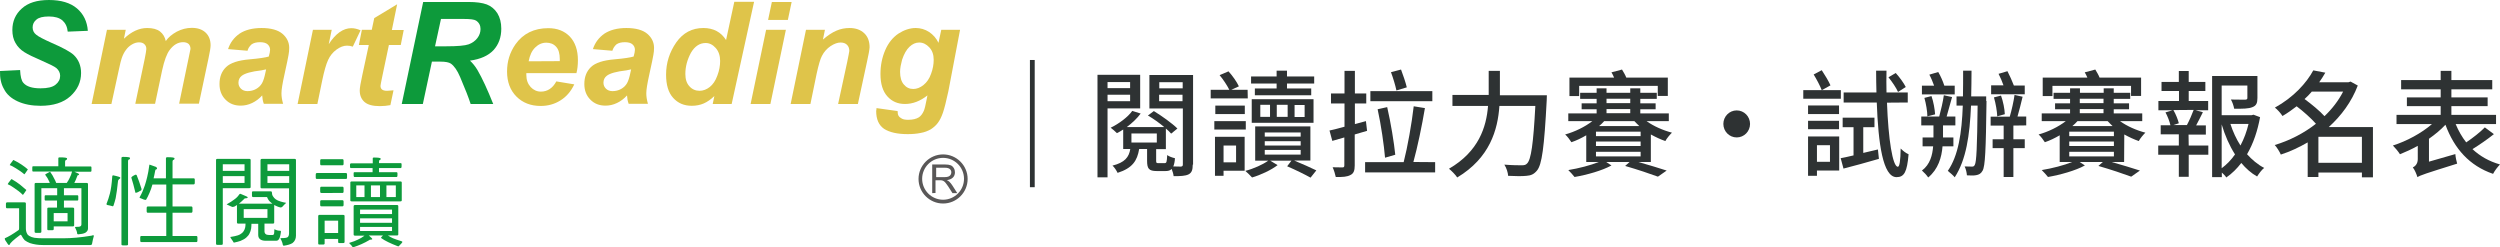 <?xml version="1.0" encoding="utf-8"?>
<!-- Generator: Adobe Illustrator 26.5.2, SVG Export Plug-In . SVG Version: 6.00 Build 0)  -->
<svg version="1.1" id="圖層_1" xmlns="http://www.w3.org/2000/svg" xmlns:xlink="http://www.w3.org/1999/xlink" x="0px" y="0px"
	 viewBox="0 0 1517.1 150" style="enable-background:new 0 0 1517.1 150;" xml:space="preserve">
<style type="text/css">
	.st0{fill:#2E3233;}
	.st1{fill:#595757;}
	.st2{fill:#0D9A3B;}
	.st3{fill:#DFC44A;}
</style>
<g>
	<g id="矩形_32">
		<g>
			<rect x="625" y="36.4" class="st0" width="2.9" height="77.2"/>
		</g>
	</g>
	<g>
		<g>
			<g>
				<path class="st1" d="M585,108.5c0,7-5.7,12.7-12.7,12.7s-12.7-5.7-12.7-12.7s5.7-12.7,12.7-12.7S585,101.5,585,108.5z
					 M572.3,93.7c-8.2,0-14.9,6.7-14.9,14.9s6.7,14.9,14.9,14.9s14.9-6.7,14.9-14.9S580.5,93.7,572.3,93.7z"/>
			</g>
			<g>
				<path class="st1" d="M565.7,117.2V99.8h7.7c1.6,0,2.7,0.2,3.5,0.5s1.4,0.9,1.9,1.7c0.5,0.8,0.7,1.7,0.7,2.6
					c0,1.2-0.4,2.3-1.2,3.1c-0.8,0.8-2,1.4-3.7,1.6c0.6,0.3,1.1,0.6,1.4,0.9c0.7,0.6,1.3,1.4,1.9,2.3l3,4.7H578l-2.3-3.6
					c-0.7-1-1.2-1.8-1.7-2.4c-0.4-0.6-0.8-0.9-1.2-1.2c-0.3-0.2-0.7-0.4-1.1-0.5c-0.3-0.1-0.7-0.1-1.3-0.1h-2.7v7.7L565.7,117.2
					L565.7,117.2z M568,107.5h4.9c1.1,0,1.9-0.1,2.5-0.3c0.6-0.2,1.1-0.6,1.4-1c0.3-0.5,0.5-1,0.5-1.6c0-0.8-0.3-1.5-0.9-2
					c-0.6-0.5-1.5-0.8-2.8-0.8h-5.5v5.7C568.1,107.5,568,107.5,568,107.5z"/>
			</g>
		</g>
		<g>
			<g>
				<g>
					<g>
						<path class="st2" d="M0,43.1l12.2-0.6c0.2,3.9,0.8,6.5,2,7.8c1.9,2.2,5.3,3.3,10.4,3.3c4.2,0,7.3-0.7,9.1-2.2
							c1.9-1.5,2.8-3.3,2.8-5.4c0-1.8-0.8-3.4-2.3-4.7c-1.1-0.9-4.1-2.4-8.9-4.5c-4.9-2.1-8.4-3.8-10.6-5.2c-2.2-1.4-4-3.2-5.3-5.5
							c-1.3-2.2-1.9-4.9-1.9-7.9c0-5.2,1.9-9.6,5.7-13C17,1.7,22.5,0,29.7,0c7.3,0,13,1.7,17,5.1s6.2,8,6.6,13.6l-12.2,0.5
							c-0.3-3-1.4-5.2-3.2-6.8C36,10.8,33.3,10,29.7,10s-6.1,0.6-7.6,1.9c-1.5,1.2-2.3,2.8-2.3,4.7c0,1.8,0.7,3.3,2.1,4.4
							c1.4,1.2,4.5,2.8,9.2,4.9c7.2,3.1,11.7,5.6,13.7,7.5c2.9,2.8,4.4,6.5,4.4,10.9c0,5.5-2.2,10.2-6.5,14.1s-10.4,5.8-18.1,5.8
							c-5.3,0-10-0.9-13.9-2.7S4,57.2,2.4,54C0.6,50.9-0.1,47.3,0,43.1z"/>
						<path class="st3" d="M64.9,18.1h11.4l-1.1,5.4c4.5-4.3,9.2-6.5,14.1-6.5c3.4,0,6,0.7,7.8,2.1s3,3.4,3.5,5.8
							c1.6-2.3,3.8-4.1,6.7-5.7c2.9-1.5,5.9-2.3,9.1-2.3c3.6,0,6.4,1,8.4,2.9s3,4.5,3,7.7c0,1.5-0.5,4.2-1.3,8l-5.8,27.4h-12
							l5.7-27.4c0.7-3.4,1.1-5.4,1.2-5.8c0-1.3-0.4-2.2-1.1-3c-0.8-0.7-1.9-1.1-3.4-1.1c-3.1,0-5.8,1.6-8.2,4.8
							c-1.7,2.3-3.2,6.3-4.5,12.2L94.1,63h-12l5.7-27.2c0.6-3.1,1-5.2,1-6.1c0-1.2-0.4-2.2-1.2-2.9c-0.8-0.8-1.9-1.1-3.3-1.1
							c-1.3,0-2.7,0.4-4.1,1.2c-1.4,0.8-2.7,1.9-3.7,3.3c-1.1,1.4-2,3.2-2.7,5.3c-0.4,1-0.9,3.3-1.7,6.9l-4.5,20.7h-12L64.9,18.1z"
							/>
						<path class="st3" d="M150.2,30.8l-11.8-1c1.3-4,3.7-7.1,7-9.4c3.3-2.2,7.8-3.4,13.3-3.4c5.7,0,10,1.2,12.7,3.5
							s4.1,5.2,4.1,8.5c0,1.4-0.1,2.8-0.4,4.3c-0.2,1.5-1.1,5.5-2.5,12c-1.2,5.4-1.8,9.1-1.8,11.3c0,1.9,0.3,4,1,6.4h-11.7
							c-0.6-1.6-0.9-3.3-1-5.1c-1.8,2-3.8,3.5-6.1,4.6s-4.6,1.6-7,1.6c-3.7,0-6.8-1.2-9.2-3.7c-2.4-2.4-3.6-5.6-3.6-9.4
							c0-4.3,1.3-7.7,4-10.3s7.4-4.1,14.3-4.7c5.8-0.5,9.6-1.1,11.6-1.7c0.5-1.7,0.8-3.1,0.8-4.1c0-1.3-0.5-2.4-1.5-3.3
							s-2.6-1.3-4.6-1.3c-2.1,0-3.8,0.4-5.1,1.3C151.5,28,150.6,29.2,150.2,30.8z M161.5,42.1c-0.7,0.2-1.7,0.4-2.9,0.6
							c-6.1,0.7-10,1.8-11.9,3.3c-1.3,1-2,2.4-2,4.2c0,1.4,0.5,2.6,1.5,3.6s2.4,1.5,4,1.5c1.8,0,3.6-0.4,5.2-1.3
							c1.6-0.9,2.8-2.1,3.6-3.5s1.5-3.6,2.1-6.6L161.5,42.1z"/>
						<path class="st3" d="M189.9,18.1h11.4l-1.8,8.7c4.2-6.5,8.8-9.7,13.7-9.7c1.7,0,3.6,0.4,5.6,1.3l-4.7,9.9
							c-1.1-0.4-2.3-0.6-3.5-0.6c-2.1,0-4.2,0.8-6.4,2.4s-3.9,3.7-5.1,6.3c-1.2,2.6-2.4,6.8-3.6,12.6l-2.9,14.1h-12L189.9,18.1z"/>
						<path class="st3" d="M217.8,27.2l1.8-9.1h6l1.5-7.1L241,2.6l-3.2,15.6h7.2l-1.8,9.1H236l-4,19c-0.7,3.4-1.1,5.4-1.1,5.8
							c0,0.9,0.3,1.7,0.9,2.2c0.6,0.5,1.6,0.8,3.1,0.8c0.5,0,1.8-0.1,3.9-0.3l-1.9,9c-2.1,0.4-4.2,0.6-6.4,0.6
							c-4.3,0-7.3-0.8-9.3-2.5c-1.9-1.7-2.9-4-2.9-7c0-1.4,0.5-4.6,1.6-9.5l3.9-18.1h-6V27.2z"/>
						<path class="st2" d="M256.6,63.1h-12.8l13-61.9h27.5c4.7,0,8.4,0.5,11.1,1.5c2.6,1,4.8,2.8,6.4,5.3c1.6,2.6,2.4,5.7,2.4,9.4
							c0,5.3-1.6,9.6-4.7,13c-3.2,3.4-7.9,5.5-14.3,6.4c1.6,1.5,3.2,3.4,4.6,5.8c2.8,4.8,6,11.7,9.5,20.5h-13.7
							c-1.1-3.5-3.2-8.9-6.4-16.4c-1.7-4-3.6-6.7-5.6-8.1c-1.2-0.8-3.3-1.2-6.3-1.2h-5.2L256.6,63.1z M264,28.1h6.8
							c6.8,0,11.4-0.4,13.6-1.2c2.2-0.8,4-2.1,5.3-3.8c1.3-1.7,1.9-3.6,1.9-5.5c0-2.2-0.9-3.9-2.7-5.1c-1.1-0.7-3.6-1-7.3-1h-14
							L264,28.1z"/>
						<path class="st3" d="M349.8,44.4h-30.4c0,0.5,0,0.8,0,1.1c0,3,0.9,5.4,2.6,7.3c1.7,1.8,3.8,2.8,6.2,2.8c4,0,7.2-2.1,9.4-6.2
							l10.9,1.8c-2.1,4.4-4.9,7.6-8.5,9.8c-3.5,2.2-7.5,3.3-11.9,3.3c-6,0-10.9-1.9-14.7-5.7c-3.8-3.8-5.7-8.9-5.7-15.2
							c0-6.2,1.7-11.6,5.1-16.5c4.6-6.5,11.3-9.8,19.9-9.8c5.5,0,9.8,1.7,13.1,5.1c3.2,3.4,4.9,8.2,4.9,14.3
							C350.7,39.5,350.4,42.1,349.8,44.4z M339.7,37.1c0-0.5,0-1,0-1.2c0-3.3-0.7-5.9-2.2-7.5c-1.5-1.7-3.5-2.5-6-2.5
							s-4.8,1-6.7,2.9c-2,1.9-3.3,4.7-4,8.4L339.7,37.1L339.7,37.1z"/>
						<path class="st3" d="M371.6,30.8l-11.8-1c1.3-4,3.7-7.1,7-9.4c3.4-2.2,7.8-3.4,13.3-3.4c5.7,0,10,1.2,12.7,3.5
							s4.1,5.2,4.1,8.5c0,1.4-0.1,2.8-0.4,4.3c-0.2,1.5-1.1,5.5-2.5,12c-1.2,5.4-1.8,9.1-1.8,11.3c0,1.9,0.3,4,1,6.4h-11.7
							c-0.6-1.6-0.9-3.3-1-5.1c-1.8,2-3.8,3.5-6.1,4.6c-2.3,1.1-4.6,1.6-7,1.6c-3.7,0-6.8-1.2-9.2-3.7c-2.4-2.4-3.6-5.6-3.6-9.4
							c0-4.3,1.3-7.7,4-10.3s7.4-4.1,14.3-4.7c5.8-0.5,9.6-1.1,11.6-1.7c0.5-1.7,0.8-3.1,0.8-4.1c0-1.3-0.5-2.4-1.5-3.3
							s-2.6-1.3-4.6-1.3c-2.1,0-3.8,0.4-5.1,1.3C372.9,28,372.1,29.2,371.6,30.8z M383,42.1c-0.7,0.2-1.7,0.4-2.9,0.6
							c-6.1,0.7-10,1.8-11.9,3.3c-1.3,1-2,2.4-2,4.2c0,1.4,0.5,2.6,1.5,3.6s2.4,1.5,4,1.5c1.8,0,3.6-0.4,5.2-1.3
							c1.6-0.9,2.8-2.1,3.6-3.5c0.8-1.4,1.5-3.6,2.1-6.6L383,42.1z"/>
						<path class="st3" d="M444,63.1h-11.5l1-4.8c-2.2,2.1-4.4,3.6-6.5,4.5s-4.5,1.4-7.2,1.4c-4.7,0-8.4-1.6-11.3-4.8
							s-4.3-7.9-4.3-14.1c0-7.2,2.1-13.7,6.2-19.6c4.1-5.8,9.6-8.7,16.4-8.7c6.1,0,10.7,2.4,13.8,7.3l5-23.2h12L444,63.1z
							 M415.9,44.9c0,3.2,0.8,5.7,2.5,7.5c1.6,1.8,3.7,2.7,6.1,2.7c2.2,0,4.3-0.8,6.2-2.3c1.9-1.5,3.5-3.8,4.6-6.9
							c1.2-3.1,1.7-6.1,1.7-8.9c0-3.2-0.9-5.9-2.7-7.9c-1.8-2-3.8-3-6.1-3c-3.6,0-6.6,2-8.9,5.9C417.1,36.1,415.9,40.3,415.9,44.9z"
							/>
						<path class="st3" d="M464.9,18.1h12l-9.4,45h-12L464.9,18.1z M468.4,1.2h12l-2.3,10.9h-12L468.4,1.2z"/>
						<path class="st3" d="M489.1,18.1h11.5l-1.2,5.9c2.9-2.5,5.6-4.3,8.2-5.4c2.5-1.1,5.2-1.6,8-1.6c3.7,0,6.7,1.1,8.9,3.2
							s3.2,5,3.2,8.5c-0.1,1.6-0.6,4.5-1.6,8.9l-5.5,25.5h-12l5.5-25.4c0.8-3.8,1.2-6.1,1.3-6.8c0-1.6-0.5-2.8-1.4-3.7
							c-0.9-0.9-2.2-1.4-3.9-1.4c-1.8,0-3.8,0.7-6.1,2.2c-2.2,1.5-4,3.5-5.2,5.9c-1,1.8-2,5.3-3.2,10.7l-3.8,18.5h-12L489.1,18.1z"
							/>
						<path class="st3" d="M531.9,65.6l12.8,1.8c0,1.3,0.2,2.3,0.6,2.9c0.4,0.7,1.1,1.2,2,1.7s2.2,0.7,3.8,0.7
							c2.7,0,4.9-0.5,6.5-1.5c1.2-0.8,2.2-2.1,3-3.9c0.5-1.1,1.1-3.6,1.8-7.3l0.4-2.1c-4.4,3.5-9,5.2-13.6,5.2
							c-4.4,0-7.9-1.5-10.7-4.6s-4.2-7.6-4.2-13.6c0-5.3,1-10.1,2.9-14.5s4.6-7.7,8-10c3.4-2.2,7-3.4,10.5-3.4
							c2.9,0,5.6,0.8,8.1,2.4c2.4,1.6,4.4,3.8,5.7,6.6l1.7-7.9h11.4l-7.1,37.3c-1.3,6-2.4,10.4-3.3,13c-0.9,2.6-1.9,4.6-3.1,6.2
							c-1.1,1.5-2.6,2.8-4.3,3.9c-1.8,1-3.8,1.8-6.2,2.2c-2.4,0.5-5,0.7-7.8,0.7c-6.3,0-11-1.1-14.3-3.2c-3.2-2.2-4.8-5.8-4.8-10.8
							C531.8,66.8,531.9,66.2,531.9,65.6z M546.2,43.6c0,3.4,0.8,6,2.3,7.7c1.5,1.8,3.4,2.7,5.7,2.7c2.1,0,4.2-0.8,6.2-2.4
							c2-1.6,3.6-3.9,4.6-6.8c1.1-2.9,1.6-5.8,1.6-8.5c0-3.2-0.9-5.7-2.7-7.6s-3.8-2.9-6.1-2.9c-2.2,0-4.1,0.9-5.9,2.6
							c-1.8,1.7-3.3,4.3-4.5,7.9C546.7,39,546.2,41.4,546.2,43.6z"/>
					</g>
				</g>
			</g>
		</g>
		<g>
			<path class="st2" d="M4.3,122.8h10.5c0.6,0,0.9,0.2,0.9,0.7v15.1c0,1.3,0.3,2.4,0.7,3.1c0.3,0.7,0.8,1.2,1.4,1.5
				c0.9,0.5,1.9,0.9,3.1,1.1c1.5,0.2,3.3,0.3,5.2,0.3h12.4c4.8,0,10.5-0.5,17.1-1.6c0.3-0.2,0.6-0.2,0.9-0.2c0.3,0,0.5,0.1,0.5,0.2
				c-0.5,1.6-0.8,3.1-1.1,4.7c0,0.6-0.4,1-1,1H26c-1.4,0-2.8-0.1-4.1-0.3c-1.3-0.2-2.6-0.5-3.8-0.9c-1.1-0.4-2.1-1-3.1-1.7
				c-0.6-0.6-1.3-1.6-2.1-3.1l-0.2-0.2c-0.3,0-0.4,0-0.5,0.1c-3.9,2.9-6,4.8-6.3,5.8c-0.1,0.2-0.3,0.3-0.5,0.3c-0.3,0-1-1-2.2-2.9
				c-0.2-0.3-0.3-0.7-0.3-1.2c2.2-0.9,5-2.6,8.4-5c0.2-0.1,0.3-0.5,0.3-1.1v-12.1H4.3c-0.5,0-0.7-0.3-0.7-1v-1.8
				C3.6,123.1,3.9,122.8,4.3,122.8z M7.1,108.7c2.1,1.2,3.7,2.3,5,3.3c1.5,1.2,2.8,2.3,3.9,3.3c0,0.1-0.1,0.2-0.3,0.5
				c-1.1,1.6-1.7,2.5-1.8,2.5c-1.6-1.6-3.4-3-5.4-4.3c-1.5-1.1-2.8-1.8-3.8-2.2c0-0.3,0.6-1.1,1.8-2.6
				C6.8,108.8,6.9,108.7,7.1,108.7z M8.2,97.1c2,1,3.6,1.9,4.9,2.8c1.5,1,2.8,2,3.8,2.9c0,0.1-0.1,0.2-0.3,0.5
				c-1.1,1.6-1.7,2.5-1.8,2.5c-1.6-1.4-3.4-2.6-5.2-3.7c-1.5-0.9-2.7-1.6-3.7-1.9c0-0.2,0.6-1.1,1.8-2.6C7.9,97.2,8,97.1,8.2,97.1z
				 M36.3,95.5c2.9,0,4.4,0.2,4.4,0.7s-0.2,0.8-0.6,0.9c-0.4,0.1-0.6,0.5-0.6,1.2v2.7H55c0.3,0,0.5,0.2,0.5,0.7v1.8
				c0,0.5-0.2,0.7-0.5,0.7h-9.9l2,0.9c0.6,0.2,0.9,0.5,0.9,0.7s-0.2,0.4-0.5,0.5c-0.3,0-0.6,0.2-0.6,0.5c-0.6,1.7-1.2,3.1-1.8,4.2
				h7.2c0.8,0,1.1,0.2,1.1,0.7v27c0,1.1-0.6,1.9-1.7,2.6c-1.1,0.5-2.5,0.8-4.2,0.9c-0.4,0-0.7-0.2-0.7-0.6c0-0.8-0.5-2.1-1.3-3.7
				c0-0.1,0.1-0.2,0.3-0.2c1.7,0,2.7-0.1,3-0.4c0.4-0.2,0.6-0.6,0.6-1.1v-22H38.8v4.3H47c0.3,0,0.5,0.2,0.5,0.7v1.8
				c0,0.5-0.2,0.7-0.5,0.7h-8.2v4.3h5.3c0.6,0,0.9,0.2,0.9,0.7v10c0,0.5-0.3,0.7-0.9,0.7H32.6v1.6c0,0.5-0.3,0.7-0.9,0.7h-2.3
				c-0.5,0-0.7-0.2-0.7-0.7v-12.3c0-0.5,0.2-0.7,0.7-0.7h5.2v-4.3h-7c-0.3,0-0.5-0.2-0.5-0.7v-1.8c0-0.5,0.2-0.7,0.5-0.7h7.1v-4.3
				h-9.6v26.4c0,0.5-0.3,0.7-0.9,0.7h-2.3c-0.6,0-0.9-0.2-0.9-0.7v-28.9c0-0.5,0.3-0.7,0.9-0.7h8.3c-0.1-0.3-0.2-0.5-0.3-0.8
				c-0.6-1.4-1.4-2.8-2.5-4.2c0-0.2,1-0.8,3-1.8c1.1,1.5,1.9,2.9,2.5,4.2c0.5,0.9,0.9,1.7,1.2,2.6h6.4c0.8-1.1,1.3-2,1.7-2.9
				c0.7-1.3,1.2-2.6,1.5-3.9v-0.1H20.1c-0.3,0-0.5-0.2-0.5-0.7v-1.8c0-0.5,0.1-0.7,0.5-0.7h15.3v-4.8C35.3,95.7,35.7,95.5,36.3,95.5
				z M32.6,134.3H41v-5h-8.4V134.3z"/>
			<path class="st2" d="M68.7,106.4c2.9,0.6,4.3,1.1,4.3,1.4c0,0.4-0.2,0.7-0.7,0.9c-0.5,0.4-0.7,0.8-0.7,1.3
				c-0.4,4.1-0.9,7.5-1.4,10.2c-0.3,1.4-0.8,2.9-1.3,4.5c-0.2,0.3-0.3,0.5-0.4,0.5c-1.3-0.4-2.4-0.6-3.4-0.8
				c-0.3-0.1-0.5-0.3-0.5-0.6c0.8-1.9,1.5-4.1,2.1-6.4s1.1-5.7,1.4-10.1C68.1,106.7,68.3,106.4,68.7,106.4z M74.6,95.2
				c2.9,0,4.3,0.2,4.3,0.7s-0.2,0.8-0.6,0.9c-0.4,0-0.6,0.4-0.6,1.2v50.3c0,0.4-0.3,0.6-0.9,0.6h-2.2c-0.6,0-0.9-0.2-0.9-0.6V95.9
				C73.7,95.5,74,95.2,74.6,95.2z M82.2,106c0.3,0,0.6,0.1,0.7,0.2c1.1,2.7,2.1,5.5,3,8.5c0,0.5-0.1,0.8-0.4,0.9
				c-1.4,0.9-2.5,1.4-3.3,1.4c-0.9-3.7-1.7-6.8-2.5-9.2C79.7,107.4,80.5,106.8,82.2,106z M90.8,99.9l3.9,1.4
				c0.4,0.3,0.6,0.6,0.6,0.9s-0.1,0.5-0.5,0.6c-0.3,0-0.5,0.2-0.6,0.7c-0.3,1.8-0.7,3.4-1,4.7h7.5V96.1c0-0.5,0.3-0.7,0.9-0.7
				c2.9,0,4.3,0.2,4.3,0.7s-0.2,0.8-0.6,0.9s-0.6,0.5-0.6,1.2v10h12.8c0.5,0,0.7,0.3,0.7,0.9v1.8c0,0.6-0.2,1-0.7,1h-12.8v13.4h11.4
				c0.5,0,0.7,0.3,0.7,1v1.8c0,0.6-0.2,1-0.7,1h-11.4v14.1h14.4c0.5,0,0.7,0.3,0.7,0.9v1.9c0,0.6-0.2,0.9-0.7,0.9H85.8
				c-0.5,0-0.7-0.3-0.7-0.9v-1.9c0-0.6,0.2-0.9,0.7-0.9h15.1v-14.1H89.7c-0.5,0-0.7-0.3-0.7-1v-1.8c0-0.6,0.2-1,0.7-1h11.2V112h-8.4
				c-0.5,1.8-1.1,3.5-1.8,5.1c-0.6,1.6-1.4,2.9-2.1,4.2c-0.5,0-0.9-0.1-1.3-0.2c-0.8-0.3-1.5-0.6-2.2-0.9c-0.3-0.1-0.4-0.2-0.4-0.3
				c0-0.2,0.1-0.3,0.2-0.5c1.1-1.9,2.1-4.2,3-6.9c0.5-1.6,1-3.2,1.4-5c0.5-1.9,0.9-4.3,1.3-7.2C90.6,100,90.7,99.9,90.8,99.9z"/>
			<path class="st2" d="M132,96.4h19.2c0.6,0,0.9,0.2,0.9,0.7v16.4c0,0.5-0.3,0.7-0.9,0.7h-16v33.7c0,0.5-0.3,0.7-0.9,0.7H132
				c-0.6,0-0.9-0.2-0.9-0.7V97.1C131.1,96.6,131.4,96.4,132,96.4z M135.2,103.7h13.2v-4h-13.2V103.7z M135.2,111h13.2v-4.1h-13.2
				V111z M145.9,117.6l3.5,1.5c0.6,0.2,0.9,0.5,0.9,0.8c0,0.2-0.3,0.3-0.8,0.4c-0.7,0-1.2,0.1-1.3,0.4c-1.1,1.1-2.2,2.1-3.2,2.9
				h20.3c-0.4-0.3-0.7-0.5-1-0.8c-1-0.8-1.7-1.8-2.1-2.9c-0.1-0.1-0.1-0.2-0.2-0.3h-8.4c-0.5,0-0.7-0.3-0.7-1v-1.8
				c0-0.5,0.2-0.7,0.7-0.7h10.5c0.6,0,0.9,0.2,0.9,0.7c0,0.9,0.2,1.7,0.7,2.4c0.4,0.7,1,1.3,1.7,1.8s1.6,0.9,2.9,1.3
				c0.9,0.3,1.8,0.5,2.9,0.7c0.3,0,0.4,0.1,0.4,0.2s-0.2,0.2-0.5,0.4c-0.6,0.6-1.3,1.3-1.9,2c-0.3,0.2-0.6,0.3-1.1,0.3
				c-0.8-0.2-1.7-0.5-2.7-1c-0.3-0.2-0.7-0.3-1-0.5V135c0,0.5-0.3,0.7-0.9,0.7h-5v4.6c0,1.5,0.9,2.3,2.7,2.3h2.3
				c0.3,0,0.6-0.2,0.7-0.5c0.2-0.3,0.2-1.2,0.3-2.7c0-0.2,0.1-0.3,0.1-0.3c1,0.6,2.1,0.9,3.2,0.9c0.5,0,0.7,0.2,0.7,0.6
				c-0.3,2.3-0.7,3.9-1.3,4.6c-0.3,0.6-0.9,0.9-1.7,0.9h-6.2c-3,0-4.6-1.2-4.6-3.5v-6.8h-4.1c0,1.1-0.1,2-0.2,2.9
				c-0.2,1.1-0.5,2.1-1,3c-0.4,0.9-1.1,1.7-2,2.5s-2.1,1.4-3.5,2c-1.1,0.4-2.4,0.7-3.8,1c-0.3,0-0.6-0.2-0.6-0.6
				c-0.5-0.7-1-1.4-1.5-2.2c-0.1-0.2-0.2-0.4-0.2-0.6c1.9-0.3,3.4-0.6,4.6-1c0.9-0.3,1.6-0.7,2.2-1.2c0.6-0.4,1-0.9,1.3-1.4
				c0.4-0.6,0.7-1.3,0.9-2.2c0.1-0.5,0.2-1.3,0.2-2.3h-4.3c-0.6,0-0.9-0.2-0.9-0.7v-10.6c-0.5,0.3-1,0.6-1.4,0.9
				c-0.5,0.2-0.9,0.3-1.1,0.3c-0.3,0-0.6-0.1-1-0.3c-0.8-0.3-1.5-0.7-2.2-1c-0.3-0.1-0.5-0.2-0.5-0.2c0-0.1,0.1-0.2,0.3-0.3
				c1.8-1,3.2-1.9,4.2-2.7c1.3-0.9,2.3-1.9,3-3C145.4,117.7,145.6,117.6,145.9,117.6z M162.3,132.2v-5.3h-14.4v5.3H162.3z
				 M159.1,96.4h19.4c0.8,0,1.1,0.2,1.1,0.7V143c0,1.9-0.7,3.4-2.1,4.5c-1.3,0.8-3.1,1.3-5.2,1.6c-0.4,0-0.6-0.2-0.7-0.6
				c-0.1-0.8-0.5-2.1-1.4-3.7c0-0.2,0.1-0.3,0.4-0.3c2.3,0,3.7-0.2,4.1-0.7c0.5-0.5,0.7-1.3,0.7-2.3v-27.2H159
				c-0.6,0-0.9-0.2-0.9-0.7V97.1C158.2,96.6,158.5,96.4,159.1,96.4z M162.3,103.7h13.2v-4h-13.2V103.7z M162.3,111h13.2v-4.1h-13.2
				V111z"/>
			<path class="st2" d="M192.3,105h17.6c0.5,0,0.7,0.3,0.7,0.9v1.8c0,0.6-0.2,0.9-0.7,0.9h-17.6c-0.5,0-0.7-0.3-0.7-0.9V106
				C191.6,105.4,191.8,105,192.3,105z M193.8,130.4h14.4c0.6,0,0.9,0.2,0.9,0.7v15.7c0,0.5-0.3,0.7-0.9,0.7h-2.3
				c-0.5,0-0.7-0.2-0.7-0.7V145H197v2.7c0,0.5-0.3,0.7-0.9,0.7h-2.3c-0.5,0-0.7-0.2-0.7-0.7V131
				C193.2,130.6,193.4,130.4,193.8,130.4z M195,96.6h12.8c0.5,0,0.7,0.3,0.7,1v1.8c0,0.6-0.2,0.9-0.7,0.9H195
				c-0.5,0-0.7-0.3-0.7-0.9v-1.8C194.3,96.9,194.5,96.6,195,96.6z M195,113.3h12.8c0.5,0,0.7,0.3,0.7,1v1.8c0,0.7-0.2,1-0.7,1H195
				c-0.5,0-0.7-0.3-0.7-1v-1.8C194.3,113.6,194.5,113.3,195,113.3z M195,121.5h12.8c0.5,0,0.7,0.3,0.7,0.9v1.9
				c0,0.6-0.2,0.9-0.7,0.9H195c-0.5,0-0.7-0.3-0.7-0.9v-1.9C194.3,121.8,194.5,121.5,195,121.5z M197,141.4h8.2v-7.5H197V141.4z
				 M215.5,124.4h25.3c0.6,0,0.9,0.2,0.9,0.7v17.1c0,0.5-0.3,0.7-0.9,0.7h-5.4c1.1,0.7,2.1,1.3,3.1,1.7c1.2,0.5,2.9,1.1,5.2,1.8
				c0.3,0.2,0.5,0.3,0.5,0.4c0,0.3-0.8,1.2-2.3,2.7c-0.1,0-0.3,0-0.6-0.1c-4.4-1.7-7.7-3.3-9.8-4.8c-0.2-0.2-0.3-0.3-0.3-0.3
				c0-0.2,0.4-0.6,1.2-1.4h-8.6c1.4,1.2,2.1,1.9,2.1,2.1c0,0.3-0.2,0.4-0.6,0.4c-0.7,0-1.1,0.1-1.2,0.3c-3,1.8-6.2,3.2-9.6,4.3
				c-0.4,0-0.7-0.2-0.9-0.5c-0.2-0.5-0.6-0.9-1.2-1.4c-0.3-0.2-0.4-0.4-0.4-0.6c0-0.2,0.2-0.3,0.5-0.3c1.8-0.5,3.3-1.1,4.7-1.8
				c1.4-0.6,2.7-1.4,4-2.4h-5.7c-0.6,0-0.9-0.2-0.9-0.7v-17.1C214.6,124.7,214.9,124.4,215.5,124.4z M213,99.1h13.2v-3
				c0-0.3,0.2-0.5,0.7-0.5c2.7,0,4.1,0.2,4.1,0.7s-0.2,0.8-0.5,0.8s-0.5,0.4-0.5,1V99h13.2c0.3,0,0.5,0.2,0.5,0.7v1.3
				c0,0.6-0.2,1-0.5,1H230v2.5h10.7c0.3,0,0.5,0.2,0.5,0.6v1.4c0,0.6-0.2,0.9-0.5,0.9h-25.6c-0.3,0-0.5-0.3-0.5-0.9v-1.4
				c0-0.4,0.1-0.6,0.5-0.6h11V102h-13.2c-0.3,0-0.5-0.3-0.5-1v-1.3C212.6,99.4,212.7,99.1,213,99.1z M213.5,110.1h29.4
				c0.6,0,0.9,0.2,0.9,0.7v10.8c0,0.4-0.3,0.6-0.9,0.6h-29.4c-0.6,0-0.9-0.2-0.9-0.6v-10.8C212.6,110.3,212.9,110.1,213.5,110.1z
				 M221.2,119.6v-7.1h-5v7.1H221.2z M218.5,129.9h19.4v-2.7h-19.4V129.9z M218.5,135.2h19.4v-2.7h-19.4V135.2z M237.9,140.2v-2.5
				h-19.4v2.5H237.9z M230.6,119.6v-7.1h-5.5v7.1H230.6z M240.2,119.6v-7.1h-5.7v7.1H240.2z"/>
		</g>
	</g>
	<g>
		<path class="st0" d="M672.1,65.8v41.8H666V45.4h25.9v20.4H672.1z M672.1,49.8v3.7h13.7v-3.7H672.1z M685.8,61.4v-3.9h-13.7v3.9
			H685.8z M723.8,99.9c0,3.2-0.6,4.9-2.5,5.9c-2,1-4.9,1.1-9.1,1.1c-0.1-1.2-0.6-2.9-1.2-4.4c-0.9,1-2,1.3-3.8,1.3H702
			c-4.9,0-5.9-1.5-5.9-6.3v-7.1h-4.8c-1.2,7.2-4.1,11.6-13.1,14.5c-0.6-1.3-2-3.5-3.1-4.4c7.5-1.9,10-5.1,10.8-10.1h-4.3V78.6
			c-1.3,0.8-2.5,1.6-3.8,2.2c-1-1-2.7-2.5-3.8-3.3c5-2.4,10.5-6.5,13.1-10.2l5.1,1.6c-2.1,2.9-5.2,5.8-8.4,8.2h22.7
			c-3-2.5-6.6-5.1-9.9-7l3.6-2.7c4.9,3,11.2,7.5,14.3,10.6l-3.8,3.1c-0.8-1-1.9-2-3.2-3.1v12.5h-5.9v7c0,1.4,0.2,1.5,1.4,1.5h3.7
			c1.2,0,1.4-0.6,1.6-4.9c1,0.8,3.2,1.6,4.7,1.9c-0.1,2.2-0.5,3.8-1,5c2.2,0.1,4,0.1,4.6,0.1c0.9-0.1,1.2-0.4,1.2-1.3v-34h-20.3
			V45.5H724v54.4H723.8z M686.6,86.5H702V81h-15.4V86.5z M703.5,49.9v3.7h14.2v-3.7H703.5z M717.6,61.4v-3.9h-14.2v3.9H717.6z"/>
		<path class="st0" d="M757.2,59.7h-22.5v-5.2H746c-1.3-2.6-3.7-6.3-5.9-8.9l5.4-2.3c2.5,2.7,5.1,6.5,6.3,9.1l-4.6,2.1h9.9
			L757.2,59.7L757.2,59.7z M756,78.6h-19.1v-5.1H756V78.6z M755.3,103.6h-12.8v3.1h-5.2V83h18V103.6z M737.5,69.2v-5.1h17.9v5.1
			H737.5z M742.5,88.3v10.2h7.6V88.3H742.5z M785.3,97.4c4.9,2,10.2,4.4,13.5,6l-3.5,4.4c-3.4-1.9-9.1-4.7-14.2-6.9l2.6-3.4h-12.9
			l4.5,2.7c-3.9,3-10.3,6-15.5,7.5c-1-1.1-2.9-3-4.1-4c5-1.3,10.8-3.9,13.9-6.2h-7.9V76.7h33.5v20.7
			C795.2,97.4,785.3,97.4,785.3,97.4z M774.7,50.7h-15.5v-4.3h15.5v-3.5h6.3v3.5h16.5v4.3H781v3h14.7v4.1h-34.2v-4.1h13.2V50.7z
			 M759.6,60.2h37.5v14.3h-37.5V60.2z M764.8,70.9h5.9v-7.3h-5.9V70.9z M767.5,82.9h21.8v-2.5h-21.8V82.9z M767.5,88.3h21.8v-2.6
			h-21.8V88.3z M767.5,93.8h21.8V91h-21.8V93.8z M781.4,70.9v-7.3h-6.6v7.3H781.4z M791.7,63.7h-6.1V71h6.1V63.7z"/>
		<path class="st0" d="M829.6,79.4c-2.5,0.7-5,1.5-7.5,2.2v18.8c0,3.2-0.7,4.9-2.6,5.8c-2,1.1-4.7,1.3-8.9,1.2
			c-0.3-1.5-1.1-4.2-1.9-5.9c2.6,0.1,5.2,0.1,5.9,0.1c0.9,0,1.2-0.3,1.2-1.3V83.4l-7.3,2.1l-1.7-6.3c2.6-0.6,5.7-1.3,9.1-2.3V62.8
			h-8.2v-6.1h8.2V43h6.3v13.7h6.9v6.1h-6.9v12.5l6.7-1.8L829.6,79.4z M870.9,98.4v6.2h-42.5v-6.2h23.4c2.4-9.3,4.9-23.5,6.1-33.9
			l6.8,1.1c-1.8,10.7-4.5,23.7-7,32.7L870.9,98.4L870.9,98.4z M869.2,61.4h-37.6v-6.1h37.6V61.4z M840.5,95.7
			c-0.6-7.3-2.4-19.9-4.5-29.4l5.8-1.3c2.2,9.5,4.2,21.8,4.9,28.9L840.5,95.7z M847.4,54.9c-0.6-3-2-7.6-3.3-11.1l6.1-1.6
			c1.3,3.5,2.8,7.8,3.5,10.8L847.4,54.9z"/>
		<path class="st0" d="M938.7,57.8c0,0-0.1,2.3-0.1,3.2c-1.5,28.5-2.9,38.9-5.9,42.5c-1.9,2.3-3.7,3-6.4,3.2c-2.5,0.3-7,0.2-11.1,0
			c-0.1-1.9-1-4.8-2.3-6.8c4.6,0.4,8.9,0.4,10.6,0.4c1.5,0,2.4-0.2,3.2-1.1c2.4-2.3,3.8-11.9,5-34.9h-21.8
			c-1,14.5-5.8,31.5-25.6,43.4c-1-1.6-3.5-4.1-5-5.3C897.4,91.9,902,77,903,64.3h-21.6v-6.7h22v-1.8V43h6.8v13v1.8H938.7z"/>
		<path class="st0" d="M1001.8,98.3h-7.6c6.4,1.8,12.8,3.8,17.2,5.2l-5.3,3.7c-4.6-1.7-12.3-4.3-19.9-6.5l2.7-2.4h-14.2l3.2,2.1
			c-5.6,3.1-14.8,5.7-22.4,7c-0.9-1.1-2.6-3.1-3.8-4.2c6.2-1,13.6-2.9,18.5-4.9h-7.6V82.1c-2.9,1.7-6,3.2-9,4.2
			c-0.8-1.3-2.6-3.7-3.8-4.7c5.8-1.6,12-4.6,16.5-8.1h-14.6v-4.7h17.2v-2.5h-9.1v-3.6h9.1V60h-10v-3.7h10v-2.7h6v2.7h14.4v-2.7h6.1
			v2.7h10V60h-10v2.7h9.3v3.6h-9.3v2.5h17.3v4.7h-13.5c4.3,3.1,10,5.6,15.4,7c-1.3,1.3-3.2,3.5-4,5.1c-2.9-1-5.9-2.4-8.8-4V98.3z
			 M958.3,58.3h-5.9V47.1h27.1c-0.5-1.1-1-2.3-1.6-3.2l6.4-1.7c0.9,1.5,2,3.3,2.6,4.9h25.2v11.1h-6.1v-6.1h-47.7V58.3z M995.6,79.9
			h-27.1v2.7h27.1V79.9z M995.6,85.9h-27.1v2.7h27.1V85.9z M995.6,92.1h-27.1v2.8h27.1V92.1z M973.5,73.5c-0.9,1.1-2,2-3.1,3h24.4
			c-1-1-2-1.9-3-3H973.5z M974.9,62.6h14.4v-2.7h-14.4V62.6z M974.9,68.7h14.4v-2.5h-14.4V68.7z"/>
		<path class="st0" d="M1062,75.2c0,4.5-3.6,8.2-8.1,8.2s-8.1-3.7-8.1-8.2s3.6-8.2,8.1-8.2S1062,70.7,1062,75.2z"/>
		<path class="st0" d="M1117.1,59.9h-22.8v-5.2h11.2c-1-2.6-3.1-6.6-4.9-9.5l4.9-2.6c2,3,4.2,6.7,5.3,9.2l-5.2,2.9h11.5V59.9z
			 M1116,69.2h-18.8V64h18.8V69.2z M1097.2,73.3h18.8v5.1h-18.8V73.3z M1116.1,103.5h-13.5v3.2h-5.4V82.8h18.9V103.5z M1102.6,88.1
			v10.1h7.9V88.1H1102.6z M1139.6,90.7l0.6,5.7c-7.5,2.2-15.3,4.3-21.5,5.9L1117,96c2.2-0.4,4.9-1,7.8-1.7V77.2h-6.6v-5.8h19.3v5.8
			h-6.8v15.6L1139.6,90.7z M1145.1,62.3c0.8,22,3.4,38.9,6.6,38.9c1,0,1.6-3.6,1.7-11.1c1.3,1.4,3.3,2.9,4.8,3.5
			c-0.9,10.7-2.6,13.9-7.3,13.9c-8.3,0-11.1-20.5-12-45.3h-20.1v-6.1h19.9c-0.1-4.4-0.2-8.7-0.2-13.2h6.3c-0.1,4.5-0.1,8.9,0,13.2
			h12.9v6.1L1145.1,62.3L1145.1,62.3z M1151.8,55.8c-1.1-2.5-3.6-6.2-5.8-8.9l4.4-2.6c2.3,2.5,4.9,6.1,6.1,8.5L1151.8,55.8z"/>
		<path class="st0" d="M1178.8,88.8c-0.5,6.6-2.6,13.9-8.7,18.9c-0.8-1.3-2.6-3.2-3.8-4.2c5-3.7,6.4-9.5,6.8-14.7h-6.4v-5.4h6.6
			v-7.3h-7.4v-5.4h10.9c1-3.7,2.3-9.1,2.8-12.9l5,1.1c-1.1,3.9-2.3,8.4-3.3,11.8h5.3v5.4h-7.5v7.3h6.3v5.4
			C1185.4,88.8,1178.8,88.8,1178.8,88.8z M1186.2,57.3h-19.9V52h7.4c-0.8-2.2-1.8-4.7-2.9-6.7l5.4-1.6c1.5,2.5,2.9,5.8,3.7,8.3h6.3
			V57.3z M1169.6,70.6c0-3-0.8-7.6-1.8-11.2l4.3-1.1c1.2,3.4,2,8,2.2,11.1L1169.6,70.6z M1205.5,61.3c-0.4,29.9-0.8,39.6-2.4,42.3
			c-1,1.8-2.2,2.4-3.9,2.7c-1.4,0.3-3.4,0.2-5.6,0.1c-0.1-1.6-0.6-3.9-1.4-5.4c1.9,0.1,3.6,0.1,4.5,0.1c0.8,0,1.3-0.2,1.7-1.1
			c1-1.8,1.4-10.5,1.7-35.9h-4c-0.8,18.1-2.9,32.7-9.9,43.5c-0.7-1-3.1-3-4.2-3.9c6.4-9.2,8.5-23,9.1-39.6h-3.8v-5.6h3.9
			c0.1-5,0.1-10.2,0.1-15.6h5.1c0,5.4-0.1,10.6-0.2,15.6h9.1v2.8H1205.5z M1221.8,76.2v8.3h6.9v5.4h-6.9v17.5h-5.9V89.9h-6.7v-5.4
			h6.7v-8.3h-7.9v-5.4h11.6c1.1-3.7,2.4-9.4,2.9-13.2l4.9,1.1c-0.9,3.9-2.1,8.5-3.1,12h5.3v5.4L1221.8,76.2L1221.8,76.2z
			 M1228.7,57.2h-20.4v-5.4h7.5c-0.8-2.3-1.9-4.9-3-7l5.4-1.6c1.4,2.7,2.9,6.1,3.9,8.7h6.6V57.2z M1212,70.6c-0.1-3-0.9-7.8-2-11.5
			l4.3-1.1c1.3,3.6,2.2,8.2,2.3,11.3L1212,70.6z"/>
		<path class="st0" d="M1289,98.3h-7.6c6.4,1.8,12.8,3.8,17.2,5.2l-5.3,3.7c-4.6-1.7-12.3-4.3-19.9-6.5l2.7-2.4H1262l3.2,2.1
			c-5.6,3.1-14.9,5.7-22.4,7c-0.9-1.1-2.6-3.1-3.8-4.2c6.2-1,13.6-2.9,18.5-4.9h-7.6V82.1c-2.9,1.7-6,3.2-9,4.2
			c-0.8-1.3-2.6-3.7-3.8-4.7c5.8-1.6,12-4.6,16.5-8.1H1239v-4.7h17.2v-2.5h-9.1v-3.6h9.1V60h-10v-3.7h10v-2.7h6v2.7h14.4v-2.7h6.1
			v2.7h10V60h-10v2.7h9.3v3.6h-9.3v2.5h17.3v4.7h-13.5c4.3,3.1,10,5.6,15.4,7c-1.3,1.3-3.2,3.5-4,5.1c-2.9-1-5.9-2.4-8.8-4
			L1289,98.3L1289,98.3z M1245.5,58.3h-5.9V47.1h27.1c-0.5-1.1-1-2.3-1.6-3.2l6.4-1.7c0.9,1.5,2,3.3,2.6,4.9h25.2v11.1h-6.1v-6.1
			h-47.7V58.3z M1282.8,79.9h-27.1v2.7h27.1V79.9z M1282.8,85.9h-27.1v2.7h27.1V85.9z M1282.8,92.1h-27.1v2.8h27.1V92.1z
			 M1260.7,73.5c-0.9,1.1-2,2-3.1,3h24.4c-1-1-2-1.9-3-3H1260.7z M1262.1,62.6h14.4v-2.7h-14.4V62.6z M1262.1,68.7h14.4v-2.5h-14.4
			V68.7z"/>
		<path class="st0" d="M1328.2,88.3h11.9v5.6h-11.9v13.4h-6V93.9h-12.5v-5.6h12.5v-6.8h-11V76h5.9c-0.5-2.3-1.7-5.4-3-7.8l4.3-1.3
			h-8.6v-5.6h12.5v-6.1h-10.6v-5.5h10.5v-6.6h6v6.6h10.1v5.5h-10.1v6.1h11.8v5.6h-7.7l4.5,1.2c-1.3,2.6-2.8,5.6-4.1,8h5.9v5.6h-10.5
			L1328.2,88.3L1328.2,88.3z M1318.9,66.8c1.5,2.5,2.8,5.9,3.3,8l-3.3,1.1h8.2c1.5-2.8,3.1-6.5,4.1-9.2L1318.9,66.8L1318.9,66.8z
			 M1371.5,71.1c-1.5,8.2-4,15.8-7.9,22.5c3.1,3.4,6.5,6.3,10.4,8.3c-1.5,1.1-3.3,3.6-4.3,5.2c-3.6-2-6.8-4.9-9.6-8.2
			c-2.6,3.4-5.6,6.4-9.1,8.8c-0.6-1-1.6-2-2.7-3v2.8h-5.9V46.1h27.5v13.3c0,3-0.6,4.7-3,5.6c-2.3,1-5.9,1-11.1,1
			c-0.3-1.7-1.1-4.1-2-5.6c4,0.1,7.7,0.1,8.6,0.1c1.1-0.1,1.4-0.3,1.4-1.1v-7.5h-15.6v18h18.2l1.1-0.3L1371.5,71.1z M1348.2,102.1
			c3.1-2.3,5.8-5.1,8.1-8.4c-3.4-5.3-6.1-11.5-8.1-18.2V102.1z M1353.5,75.2c1.5,4.7,3.6,9.2,6.1,13.1c2.2-4.1,3.8-8.5,4.9-13.1
			H1353.5z"/>
		<path class="st0" d="M1440,107.6h-6.7v-2.9h-26.4v2.7h-6.5v-21c-5.2,3-10.7,5.6-16.3,7.4c-0.8-1.8-2.4-4.4-3.7-5.8
			c8.7-2.6,17.5-7,25-12.9c-2.9-3.3-7.6-7.5-11.7-10.6c-2.6,2-5.5,4.1-8.6,5.9c-1-1.6-3.1-4-4.6-5.1c11.4-6.3,19.2-15,23.3-22.6
			l7.3,1.4c-1.1,2-2.4,3.9-3.7,5.8h17.8l1.2-0.4l4.4,2.4c-3.8,10-10.1,18.4-17.6,25.2h26.8L1440,107.6L1440,107.6z M1402.8,55.7
			c-1.3,1.5-2.7,3-4.3,4.4c4.2,3.1,9.1,7.1,12.1,10.4c4.6-4.4,8.5-9.4,11.3-14.9h-19.1V55.7z M1433.3,98.8V83h-26.4v15.8H1433.3z"/>
		<path class="st0" d="M1513.4,81.4c-4,3.2-8.8,6.5-13,9.1c4.5,4.2,10,7.4,16.7,9.3c-1.4,1.4-3.3,3.9-4.2,5.7
			c-14.3-4.9-23.5-15.2-28.9-29.8c-2.8,3-6.3,5.9-10,8.5v13.9l16-4.6c0.1,1.8,0.7,4.4,1.1,5.8c-19.5,6.1-22.2,7-24.1,8.2
			c-0.5-1.7-1.7-4.6-2.8-5.9c1.3-0.6,3-2.1,3-5v-8.1c-3.6,2-7.3,3.7-10.8,5.1c-1-1.6-2.9-3.9-4.3-5.3c8.3-2.6,17.4-7.5,23.7-13
			h-21.5v-5.6h26.8v-5.3h-20.5v-5.3h20.5v-4.9h-24v-5.6h24V43h6.5v5.6h24.8v5.6h-24.8v4.9h22v5.3h-22v5.3h27.1v5.6h-24.5
			c1.7,4.1,3.8,7.8,6.4,11.1c4-2.7,8.5-6.2,11.3-9.1L1513.4,81.4z"/>
	</g>
</g>
</svg>
